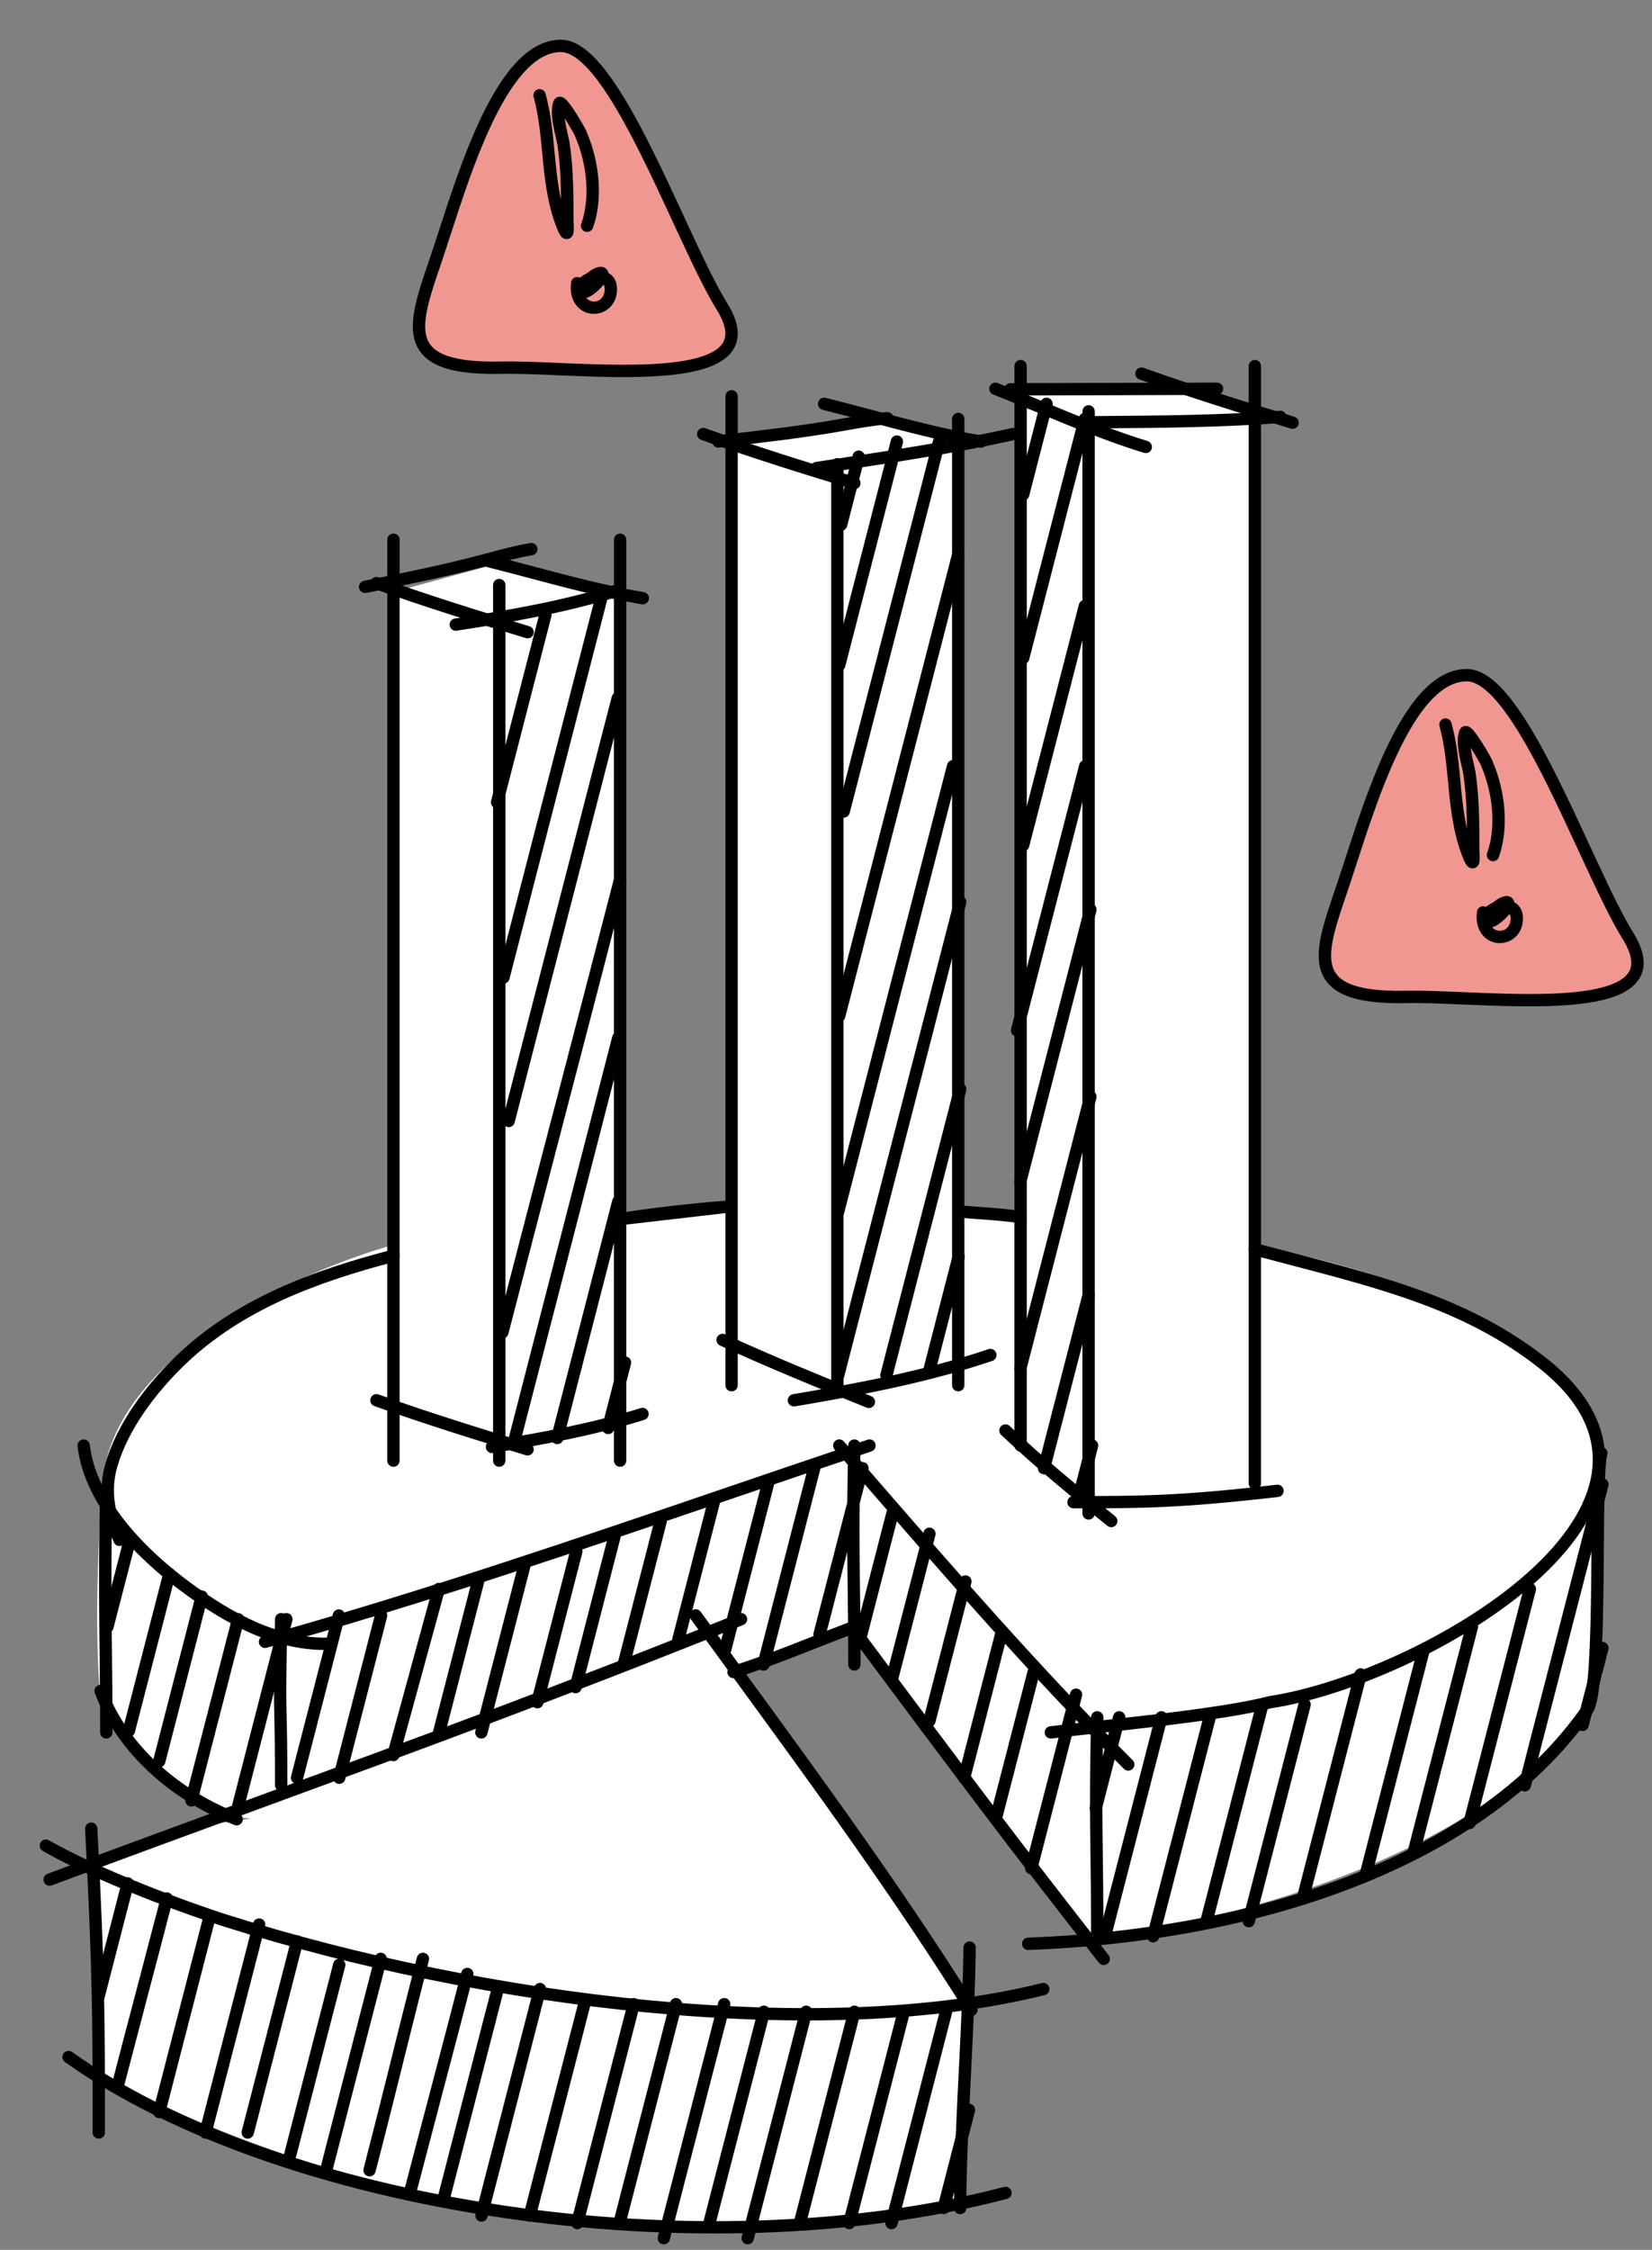 <svg width="36" height="49" viewBox="0 0 36 49" fill="none" xmlns="http://www.w3.org/2000/svg">
<rect x="0" y="0" width="36" height="49" fill="#808080" stroke="none"/>
<path d="M2.231 45.167L1.975 40.819C3.46 39.591 6.155 39.632 5.253 39.591C4.352 39.55 2.863 38.04 2.231 37.289C2.145 36.812 2.026 35.151 2.231 32.328C2.436 29.504 6.551 27.673 8.583 27.11V12.89L10.838 12.276L13.502 12.89V26.65L16.063 26.343V9.616L18.727 9.053L20.93 9.616V26.343L22.364 26.65V8.439H25.848L27.231 9.053V27.11C32.723 28.092 34.643 30.316 34.916 31.305V36.471C33.236 40.236 26.736 41.893 23.696 42.251L18.727 35.448L16.063 36.471L21.237 43.581L20.93 47.878C12.856 49.76 5.1 46.855 2.231 45.167Z" fill="white"/>
<path fill-rule="evenodd" clip-rule="evenodd" d="M8.077 12.654C8.102 12.585 8.179 12.548 8.249 12.573C9.337 12.964 10.429 13.301 11.536 13.64C11.607 13.662 11.647 13.737 11.626 13.808C11.604 13.879 11.529 13.918 11.458 13.897C10.35 13.558 9.253 13.219 8.158 12.826C8.088 12.801 8.052 12.724 8.077 12.654Z" fill="black"/>
<path fill-rule="evenodd" clip-rule="evenodd" d="M8.077 30.451C8.102 30.381 8.179 30.345 8.249 30.37C9.337 30.761 10.429 31.098 11.536 31.437C11.607 31.459 11.647 31.534 11.626 31.605C11.604 31.675 11.529 31.715 11.458 31.694C10.35 31.355 9.253 31.016 8.158 30.623C8.088 30.598 8.052 30.521 8.077 30.451Z" fill="black"/>
<path fill-rule="evenodd" clip-rule="evenodd" d="M10.461 12.174C10.479 12.102 10.552 12.058 10.624 12.076C10.965 12.161 11.305 12.251 11.643 12.341C12.438 12.552 13.229 12.763 14.03 12.896C14.104 12.908 14.153 12.977 14.141 13.051C14.129 13.124 14.059 13.173 13.986 13.161C13.171 13.025 12.36 12.81 11.56 12.597C11.225 12.508 10.891 12.419 10.559 12.337C10.487 12.319 10.443 12.246 10.461 12.174Z" fill="black"/>
<path fill-rule="evenodd" clip-rule="evenodd" d="M13.56 12.824C13.582 12.895 13.542 12.97 13.471 12.992C12.318 13.349 11.135 13.553 9.953 13.736C9.88 13.748 9.811 13.698 9.799 13.624C9.788 13.551 9.838 13.482 9.912 13.471C11.093 13.287 12.259 13.086 13.392 12.736C13.462 12.714 13.538 12.753 13.56 12.824Z" fill="black"/>
<path fill-rule="evenodd" clip-rule="evenodd" d="M14.13 30.755C14.152 30.826 14.113 30.901 14.042 30.923C12.963 31.261 11.853 31.462 10.743 31.645C10.67 31.658 10.601 31.608 10.589 31.535C10.576 31.462 10.626 31.393 10.699 31.381C11.808 31.197 12.902 30.998 13.962 30.667C14.033 30.645 14.108 30.684 14.13 30.755Z" fill="black"/>
<path fill-rule="evenodd" clip-rule="evenodd" d="M11.712 11.937C11.724 12.011 11.675 12.08 11.601 12.092C11.302 12.142 11.015 12.219 10.714 12.3C10.683 12.308 10.652 12.316 10.621 12.324C9.774 12.551 8.915 12.725 8.061 12.898C8.035 12.903 8.009 12.908 7.983 12.913C7.911 12.928 7.84 12.881 7.825 12.808C7.81 12.736 7.857 12.665 7.93 12.65C7.955 12.645 7.98 12.64 8.004 12.635C8.861 12.462 9.713 12.289 10.552 12.065C10.583 12.057 10.614 12.048 10.645 12.04C10.944 11.96 11.244 11.879 11.557 11.827C11.63 11.815 11.7 11.864 11.712 11.937Z" fill="black"/>
<path fill-rule="evenodd" clip-rule="evenodd" d="M8.574 11.62C8.648 11.62 8.708 11.68 8.708 11.754V31.812C8.708 31.886 8.648 31.946 8.574 31.946C8.5 31.946 8.439 31.886 8.439 31.812V11.754C8.439 11.68 8.5 11.62 8.574 11.62ZM13.514 11.62C13.588 11.62 13.648 11.68 13.648 11.754V31.812C13.648 31.886 13.588 31.946 13.514 31.946C13.439 31.946 13.379 31.886 13.379 31.812V11.754C13.379 11.68 13.439 11.62 13.514 11.62ZM10.879 12.607C10.953 12.607 11.014 12.667 11.014 12.741V31.812C11.014 31.886 10.953 31.946 10.879 31.946C10.805 31.946 10.745 31.886 10.745 31.812V12.741C10.745 12.667 10.805 12.607 10.879 12.607Z" fill="black"/>
<path fill-rule="evenodd" clip-rule="evenodd" d="M15.198 9.408C15.223 9.338 15.3 9.302 15.37 9.327C16.459 9.718 17.55 10.055 18.657 10.394C18.729 10.416 18.768 10.491 18.747 10.562C18.725 10.633 18.65 10.672 18.579 10.651C17.471 10.312 16.374 9.973 15.28 9.58C15.21 9.555 15.173 9.478 15.198 9.408Z" fill="black"/>
<path fill-rule="evenodd" clip-rule="evenodd" d="M15.625 29.126C15.656 29.059 15.736 29.03 15.804 29.061C16.854 29.544 17.912 29.974 18.986 30.408C19.055 30.436 19.088 30.514 19.06 30.582C19.032 30.651 18.954 30.684 18.885 30.657C17.811 30.224 16.748 29.791 15.691 29.305C15.624 29.273 15.594 29.194 15.625 29.126Z" fill="black"/>
<path fill-rule="evenodd" clip-rule="evenodd" d="M17.829 8.763C17.847 8.691 17.92 8.647 17.992 8.665C18.333 8.75 18.673 8.84 19.012 8.93C19.806 9.141 20.597 9.352 21.398 9.485C21.472 9.497 21.521 9.566 21.509 9.64C21.497 9.713 21.427 9.762 21.354 9.75C20.539 9.614 19.729 9.399 18.929 9.186C18.593 9.097 18.259 9.008 17.927 8.926C17.855 8.908 17.811 8.835 17.829 8.763Z" fill="black"/>
<path fill-rule="evenodd" clip-rule="evenodd" d="M22.207 9.425C22.223 9.497 22.177 9.569 22.105 9.585C20.85 9.863 19.498 10.069 18.398 10.237C18.195 10.268 18 10.297 17.815 10.326C17.742 10.338 17.673 10.287 17.662 10.214C17.65 10.141 17.701 10.072 17.774 10.061C17.959 10.032 18.156 10.002 18.36 9.971C19.46 9.803 20.801 9.599 22.047 9.323C22.119 9.306 22.191 9.352 22.207 9.425Z" fill="black"/>
<path fill-rule="evenodd" clip-rule="evenodd" d="M21.709 29.468C21.733 29.538 21.695 29.615 21.625 29.639C20.216 30.114 18.769 30.385 17.323 30.63C17.25 30.642 17.18 30.593 17.168 30.52C17.155 30.447 17.205 30.378 17.278 30.365C18.723 30.121 20.151 29.852 21.539 29.384C21.609 29.36 21.685 29.398 21.709 29.468Z" fill="black"/>
<path fill-rule="evenodd" clip-rule="evenodd" d="M19.469 9.098C19.475 9.172 19.419 9.237 19.345 9.243C19.042 9.267 18.75 9.319 18.443 9.373C18.412 9.379 18.381 9.384 18.349 9.39C17.485 9.542 16.614 9.641 15.748 9.739C15.722 9.742 15.696 9.745 15.67 9.748C15.596 9.757 15.529 9.704 15.521 9.63C15.513 9.556 15.566 9.49 15.639 9.481C15.665 9.478 15.69 9.476 15.715 9.473C16.583 9.374 17.447 9.276 18.302 9.125C18.334 9.12 18.366 9.114 18.397 9.108C18.702 9.054 19.007 9 19.324 8.975C19.398 8.969 19.463 9.025 19.469 9.098Z" fill="black"/>
<path fill-rule="evenodd" clip-rule="evenodd" d="M15.942 8.497C16.016 8.497 16.077 8.557 16.077 8.631V30.169C16.077 30.243 16.016 30.303 15.942 30.303C15.868 30.303 15.808 30.243 15.808 30.169V8.631C15.808 8.557 15.868 8.497 15.942 8.497ZM20.882 8.99C20.956 8.99 21.016 9.05 21.016 9.125V30.169C21.016 30.243 20.956 30.303 20.882 30.303C20.808 30.303 20.747 30.243 20.747 30.169V9.125C20.747 9.05 20.808 8.99 20.882 8.99ZM18.247 9.977C18.322 9.977 18.382 10.037 18.382 10.111V30.169C18.382 30.243 18.322 30.303 18.247 30.303C18.173 30.303 18.113 30.243 18.113 30.169V10.111C18.113 10.037 18.173 9.977 18.247 9.977Z" fill="black"/>
<path fill-rule="evenodd" clip-rule="evenodd" d="M24.748 8.092C24.773 8.022 24.85 7.986 24.92 8.011C26.008 8.401 27.1 8.739 28.207 9.078C28.278 9.099 28.318 9.174 28.297 9.245C28.275 9.316 28.2 9.356 28.128 9.334C27.021 8.996 25.924 8.656 24.829 8.264C24.759 8.239 24.723 8.162 24.748 8.092Z" fill="black"/>
<path fill-rule="evenodd" clip-rule="evenodd" d="M21.813 31.062C21.864 31.009 21.95 31.006 22.003 31.057C22.763 31.776 23.525 32.398 24.301 33.023C24.358 33.07 24.367 33.154 24.321 33.212C24.274 33.27 24.189 33.279 24.132 33.232C23.356 32.607 22.587 31.979 21.818 31.252C21.764 31.201 21.762 31.116 21.813 31.062Z" fill="black"/>
<path fill-rule="evenodd" clip-rule="evenodd" d="M21.567 8.417C21.594 8.348 21.672 8.314 21.741 8.342C22.068 8.471 22.392 8.605 22.716 8.739C23.475 9.054 24.231 9.368 25.008 9.606C25.079 9.628 25.119 9.703 25.097 9.774C25.075 9.845 25 9.885 24.929 9.863C24.139 9.62 23.364 9.299 22.6 8.982C22.279 8.849 21.96 8.717 21.642 8.591C21.573 8.564 21.539 8.486 21.567 8.417Z" fill="black"/>
<path fill-rule="evenodd" clip-rule="evenodd" d="M28.035 9.069C28.04 9.143 27.985 9.208 27.911 9.213C26.629 9.309 25.261 9.32 24.149 9.328C23.943 9.33 23.745 9.331 23.559 9.333C23.485 9.334 23.424 9.274 23.423 9.2C23.422 9.126 23.482 9.065 23.556 9.065C23.744 9.063 23.942 9.061 24.149 9.059C25.262 9.051 26.619 9.041 27.89 8.946C27.965 8.94 28.029 8.995 28.035 9.069Z" fill="black"/>
<path fill-rule="evenodd" clip-rule="evenodd" d="M27.973 32.454C27.981 32.528 27.928 32.594 27.855 32.603C25.707 32.85 24.878 32.85 23.393 32.85C23.319 32.85 23.259 32.79 23.259 32.716C23.259 32.642 23.319 32.582 23.393 32.582H23.395C24.873 32.582 25.691 32.582 27.824 32.336C27.897 32.327 27.964 32.38 27.973 32.454Z" fill="black"/>
<path fill-rule="evenodd" clip-rule="evenodd" d="M26.656 8.466C26.656 8.541 26.596 8.601 26.522 8.601L22.018 8.614C21.944 8.614 21.884 8.554 21.884 8.48C21.884 8.406 21.944 8.345 22.018 8.345L26.521 8.332C26.596 8.332 26.656 8.392 26.656 8.466Z" fill="black"/>
<path fill-rule="evenodd" clip-rule="evenodd" d="M22.241 7.839C22.315 7.839 22.375 7.899 22.375 7.973V31.483C22.375 31.558 22.315 31.618 22.241 31.618C22.167 31.618 22.106 31.558 22.106 31.483V7.973C22.106 7.899 22.167 7.839 22.241 7.839ZM27.345 7.839C27.42 7.839 27.48 7.899 27.48 7.973V32.305C27.48 32.38 27.42 32.44 27.345 32.44C27.271 32.44 27.211 32.38 27.211 32.305V7.973C27.211 7.899 27.271 7.839 27.345 7.839ZM23.723 8.825C23.797 8.825 23.857 8.885 23.857 8.96V32.963C23.857 33.037 23.797 33.097 23.723 33.097C23.649 33.097 23.588 33.037 23.588 32.963V8.96C23.588 8.885 23.649 8.825 23.723 8.825Z" fill="black"/>
<path fill-rule="evenodd" clip-rule="evenodd" d="M19.075 31.44C19.099 31.511 19.061 31.587 18.991 31.61C17.972 31.952 16.955 32.298 15.938 32.645C12.588 33.787 9.238 34.929 5.811 35.887C5.74 35.907 5.666 35.865 5.646 35.794C5.626 35.722 5.667 35.648 5.739 35.628C9.158 34.673 12.498 33.534 15.846 32.392C16.864 32.045 17.883 31.698 18.905 31.356C18.976 31.332 19.052 31.37 19.075 31.44Z" fill="black"/>
<path fill-rule="evenodd" clip-rule="evenodd" d="M18.201 31.381C18.257 31.333 18.342 31.339 18.39 31.395C18.604 31.641 18.817 31.886 19.029 32.13C20.878 34.26 22.676 36.331 24.682 38.334C24.735 38.387 24.735 38.472 24.682 38.524C24.63 38.577 24.544 38.577 24.492 38.524C22.478 36.514 20.674 34.436 18.826 32.306C18.614 32.062 18.401 31.817 18.187 31.571C18.139 31.515 18.145 31.43 18.201 31.381Z" fill="black"/>
<path fill-rule="evenodd" clip-rule="evenodd" d="M18.538 35.404C18.597 35.359 18.682 35.372 18.726 35.431C20.866 38.308 22.347 40.28 24.157 42.58C24.203 42.638 24.193 42.723 24.135 42.769C24.076 42.814 23.992 42.804 23.946 42.746C22.134 40.443 20.651 38.469 18.51 35.591C18.466 35.532 18.478 35.448 18.538 35.404Z" fill="black"/>
<path fill-rule="evenodd" clip-rule="evenodd" d="M27.215 27.174C27.234 27.102 27.308 27.06 27.38 27.079C27.632 27.146 27.88 27.211 28.124 27.274C30.256 27.831 32.072 28.306 33.685 29.569C34.709 30.371 35.076 31.237 34.956 32.098C34.838 32.947 34.253 33.754 33.459 34.461C31.872 35.874 29.373 36.952 27.701 37.205C27.139 37.352 26.222 37.481 25.313 37.591C24.854 37.646 24.399 37.696 23.988 37.741C23.572 37.787 23.201 37.828 22.916 37.864C22.843 37.873 22.775 37.821 22.766 37.748C22.756 37.674 22.808 37.607 22.882 37.597C23.166 37.561 23.542 37.52 23.962 37.474C24.375 37.428 24.83 37.378 25.281 37.324C26.197 37.214 27.099 37.086 27.64 36.943C27.645 36.942 27.649 36.941 27.654 36.94C29.276 36.697 31.731 35.64 33.28 34.261C34.056 33.571 34.585 32.817 34.69 32.062C34.793 31.32 34.49 30.541 33.519 29.78C31.953 28.554 30.192 28.093 28.051 27.533C27.809 27.47 27.562 27.405 27.31 27.338C27.238 27.319 27.196 27.246 27.215 27.174Z" fill="black"/>
<path fill-rule="evenodd" clip-rule="evenodd" d="M34.934 31.519C35.006 31.54 35.046 31.615 35.025 31.686C35.01 31.738 34.995 31.854 34.984 32.034C34.974 32.21 34.967 32.432 34.962 32.688C34.956 33.01 34.953 33.38 34.95 33.769C34.948 33.998 34.946 34.233 34.944 34.469C34.937 35.103 34.924 35.738 34.892 36.246C34.876 36.499 34.855 36.724 34.827 36.902C34.812 36.991 34.796 37.071 34.777 37.138C34.758 37.203 34.734 37.266 34.7 37.315C33.457 39.089 31.537 40.336 29.357 41.159C27.176 41.983 24.726 42.386 22.41 42.469C22.336 42.471 22.273 42.413 22.271 42.339C22.268 42.265 22.326 42.203 22.4 42.2C24.694 42.118 27.114 41.719 29.262 40.908C31.41 40.096 33.277 38.877 34.48 37.161C34.488 37.149 34.502 37.12 34.518 37.064C34.533 37.011 34.548 36.943 34.561 36.86C34.587 36.694 34.608 36.479 34.624 36.229C34.655 35.729 34.668 35.1 34.675 34.466C34.677 34.232 34.679 33.998 34.681 33.77C34.684 33.379 34.687 33.006 34.693 32.683C34.698 32.426 34.705 32.199 34.716 32.018C34.727 31.842 34.742 31.696 34.767 31.61C34.788 31.539 34.863 31.498 34.934 31.519Z" fill="black"/>
<path fill-rule="evenodd" clip-rule="evenodd" d="M16.273 35.214C16.301 35.283 16.267 35.361 16.198 35.389C12.285 36.963 9.117 38.125 5.639 39.399C4.212 39.922 2.733 40.465 1.129 41.062C1.059 41.088 0.982 41.053 0.956 40.983C0.93 40.914 0.965 40.836 1.035 40.81C2.641 40.212 4.122 39.669 5.549 39.146C9.026 37.872 12.189 36.712 16.098 35.14C16.167 35.112 16.245 35.145 16.273 35.214Z" fill="black"/>
<path fill-rule="evenodd" clip-rule="evenodd" d="M15.081 35.074C15.141 35.03 15.225 35.043 15.269 35.103C15.586 35.539 15.904 35.975 16.222 36.411C17.965 38.798 19.712 41.191 21.284 43.701C21.323 43.764 21.304 43.847 21.241 43.886C21.178 43.926 21.095 43.907 21.056 43.844C19.49 41.342 17.749 38.958 16.006 36.571C15.687 36.135 15.369 35.698 15.051 35.261C15.007 35.201 15.021 35.117 15.081 35.074Z" fill="black"/>
<path fill-rule="evenodd" clip-rule="evenodd" d="M0.883 40.13C0.92 40.066 1.002 40.043 1.066 40.08C2.207 40.731 4.064 41.419 4.992 41.713C10.58 43.478 17.892 44.391 22.702 43.19C22.774 43.172 22.847 43.216 22.865 43.288C22.883 43.36 22.839 43.433 22.767 43.451C17.889 44.669 10.52 43.741 4.911 41.969C3.976 41.674 2.098 40.978 0.933 40.313C0.869 40.277 0.846 40.195 0.883 40.13Z" fill="black"/>
<path fill-rule="evenodd" clip-rule="evenodd" d="M1.981 39.693C2.055 39.689 2.118 39.746 2.122 39.82C2.287 42.988 2.287 43.977 2.287 46.444C2.287 46.518 2.227 46.578 2.153 46.578C2.078 46.578 2.018 46.518 2.018 46.444V46.443C2.018 43.979 2.018 42.995 1.854 39.834C1.85 39.76 1.907 39.696 1.981 39.693Z" fill="black"/>
<path fill-rule="evenodd" clip-rule="evenodd" d="M21.131 42.282C21.205 42.283 21.265 42.344 21.264 42.418C21.254 43.255 21.207 44.205 21.161 45.146C21.158 45.198 21.155 45.25 21.153 45.302C21.104 46.296 21.058 47.27 21.058 48.089C21.058 48.163 20.998 48.223 20.924 48.223C20.849 48.223 20.789 48.163 20.789 48.089C20.789 47.263 20.835 46.281 20.884 45.289C20.887 45.238 20.889 45.186 20.892 45.135C20.938 44.192 20.985 43.246 20.995 42.415C20.996 42.341 21.057 42.281 21.131 42.282Z" fill="black"/>
<path fill-rule="evenodd" clip-rule="evenodd" d="M1.384 44.722C1.428 44.662 1.512 44.648 1.572 44.691C3.854 46.318 7.275 47.488 10.961 48.032C14.646 48.577 18.578 48.494 21.877 47.63C21.949 47.611 22.023 47.654 22.042 47.726C22.061 47.797 22.017 47.871 21.946 47.889C18.604 48.765 14.634 48.846 10.922 48.298C7.212 47.75 3.744 46.57 1.416 44.91C1.355 44.867 1.341 44.783 1.384 44.722Z" fill="black"/>
<path fill-rule="evenodd" clip-rule="evenodd" d="M18.744 35.381C18.771 35.45 18.736 35.528 18.667 35.555C18.276 35.705 17.961 35.828 17.686 35.936C17.063 36.182 16.649 36.344 16.025 36.544C15.954 36.566 15.879 36.527 15.856 36.457C15.833 36.386 15.873 36.31 15.943 36.288C16.559 36.091 16.962 35.933 17.58 35.69C17.855 35.581 18.173 35.456 18.57 35.304C18.64 35.277 18.718 35.312 18.744 35.381Z" fill="black"/>
<path fill-rule="evenodd" clip-rule="evenodd" d="M2.146 36.701C2.216 36.675 2.293 36.711 2.319 36.78C2.789 38.044 3.953 39.015 5.205 39.496C5.275 39.523 5.309 39.601 5.283 39.67C5.256 39.739 5.178 39.774 5.109 39.747C3.804 39.246 2.57 38.227 2.067 36.873C2.041 36.804 2.077 36.727 2.146 36.701Z" fill="black"/>
<path fill-rule="evenodd" clip-rule="evenodd" d="M2.319 32.336C2.394 32.337 2.453 32.399 2.451 32.473C2.418 34.057 2.427 34.893 2.438 35.858C2.444 36.393 2.451 36.968 2.451 37.731C2.451 37.805 2.391 37.865 2.316 37.865C2.242 37.865 2.182 37.805 2.182 37.731C2.182 36.974 2.175 36.401 2.169 35.866C2.158 34.897 2.149 34.055 2.182 32.467C2.184 32.393 2.245 32.334 2.319 32.336Z" fill="black"/>
<path fill-rule="evenodd" clip-rule="evenodd" d="M18.621 31.349C18.695 31.35 18.754 31.412 18.753 31.486C18.72 33.04 18.729 33.676 18.739 34.475C18.746 34.94 18.753 35.461 18.753 36.251C18.753 36.325 18.693 36.385 18.618 36.385C18.544 36.385 18.484 36.325 18.484 36.251C18.484 35.468 18.477 34.949 18.471 34.483C18.46 33.681 18.451 33.038 18.484 31.48C18.485 31.406 18.547 31.347 18.621 31.349Z" fill="black"/>
<path fill-rule="evenodd" clip-rule="evenodd" d="M23.913 37.268C23.987 37.269 24.046 37.331 24.045 37.405C24.012 38.959 24.021 39.596 24.032 40.394C24.038 40.859 24.045 41.38 24.045 42.17C24.045 42.244 23.985 42.304 23.91 42.304C23.836 42.304 23.776 42.244 23.776 42.17C23.776 41.387 23.769 40.868 23.763 40.402C23.752 39.6 23.743 38.957 23.776 37.399C23.777 37.325 23.839 37.266 23.913 37.268Z" fill="black"/>
<path fill-rule="evenodd" clip-rule="evenodd" d="M6.13 35.13C6.204 35.132 6.263 35.193 6.261 35.267C6.231 36.731 6.237 36.972 6.246 37.378C6.253 37.655 6.262 38.009 6.262 38.881C6.262 38.955 6.201 39.015 6.127 39.015C6.053 39.015 5.993 38.955 5.993 38.881C5.993 38.023 5.984 37.669 5.978 37.39C5.968 36.977 5.962 36.728 5.993 35.261C5.994 35.187 6.056 35.128 6.13 35.13Z" fill="black"/>
<path fill-rule="evenodd" clip-rule="evenodd" d="M1.807 31.35C1.881 31.341 1.948 31.394 1.957 31.467C2.027 32.064 2.331 32.636 2.745 33.153C3.158 33.669 3.674 34.12 4.155 34.473C5.068 35.144 6.098 35.711 7.21 35.664C7.284 35.661 7.347 35.719 7.35 35.793C7.353 35.867 7.295 35.93 7.221 35.933C6.013 35.983 4.919 35.367 3.996 34.69C3.503 34.327 2.967 33.86 2.535 33.321C2.103 32.782 1.768 32.163 1.689 31.499C1.681 31.425 1.734 31.358 1.807 31.35Z" fill="black"/>
<path fill-rule="evenodd" clip-rule="evenodd" d="M8.705 27.315C8.723 27.387 8.68 27.46 8.608 27.479C6.915 27.918 5.265 28.528 4.021 29.73C3.397 30.333 2.797 31.121 2.556 31.945C2.403 32.472 2.505 32.972 2.729 33.484C2.759 33.552 2.728 33.631 2.66 33.661C2.592 33.691 2.512 33.66 2.482 33.592C2.244 33.049 2.12 32.48 2.298 31.87C2.557 30.983 3.194 30.155 3.834 29.537C5.13 28.285 6.836 27.661 8.541 27.219C8.613 27.201 8.686 27.244 8.705 27.315Z" fill="black"/>
<path d="M13.514 26.551C14.146 26.45 14.979 26.35 15.819 26.284L13.514 26.551Z" fill="#22222A"/>
<path fill-rule="evenodd" clip-rule="evenodd" d="M15.953 26.271C15.96 26.344 15.907 26.409 15.834 26.418L13.529 26.684C13.456 26.693 13.39 26.642 13.38 26.57C13.37 26.497 13.42 26.43 13.492 26.419C14.129 26.317 14.965 26.217 15.808 26.15C15.881 26.145 15.945 26.198 15.953 26.271Z" fill="black"/>
<path fill-rule="evenodd" clip-rule="evenodd" d="M20.79 26.374C20.796 26.3 20.862 26.246 20.936 26.253C21.124 26.269 21.266 26.279 21.397 26.289C21.641 26.306 21.85 26.321 22.258 26.372C22.331 26.381 22.384 26.448 22.374 26.522C22.365 26.596 22.298 26.648 22.224 26.639C21.823 26.588 21.624 26.574 21.386 26.557C21.254 26.548 21.109 26.538 20.912 26.52C20.838 26.513 20.783 26.448 20.79 26.374Z" fill="black"/>
<path fill-rule="evenodd" clip-rule="evenodd" d="M13.168 12.776C13.24 12.794 13.284 12.867 13.265 12.939L11.101 21.324C11.082 21.396 11.009 21.439 10.937 21.421C10.865 21.402 10.822 21.329 10.84 21.257L13.005 12.872C13.023 12.8 13.096 12.757 13.168 12.776ZM13.494 15.077C13.566 15.096 13.61 15.169 13.591 15.241L11.215 24.448C11.196 24.52 11.123 24.563 11.051 24.544C10.979 24.526 10.936 24.453 10.954 24.381L13.331 15.174C13.349 15.102 13.422 15.059 13.494 15.077ZM13.547 19.023C13.619 19.042 13.662 19.115 13.644 19.187C13.178 20.991 12.751 22.628 12.333 24.228L12.307 24.328C11.898 25.893 11.498 27.426 11.078 29.051C11.06 29.123 10.986 29.166 10.914 29.148C10.842 29.129 10.799 29.056 10.818 28.984C11.237 27.359 11.638 25.825 12.046 24.26L12.073 24.16C12.491 22.56 12.918 20.924 13.383 19.12C13.402 19.048 13.475 19.005 13.547 19.023ZM9.597 34.478C9.669 34.497 9.711 34.571 9.692 34.643L8.701 38.26C8.682 38.331 8.608 38.373 8.536 38.354C8.465 38.334 8.422 38.261 8.442 38.189L9.432 34.572C9.452 34.501 9.526 34.458 9.597 34.478ZM8.338 35.054C8.41 35.073 8.454 35.146 8.435 35.218L7.523 38.751C7.505 38.823 7.431 38.866 7.359 38.848C7.287 38.829 7.244 38.756 7.263 38.684L8.175 35.151C8.193 35.079 8.266 35.036 8.338 35.054ZM7.418 35.054C7.49 35.073 7.534 35.146 7.515 35.218L6.603 38.751C6.585 38.823 6.511 38.866 6.439 38.848C6.367 38.829 6.324 38.756 6.343 38.684L7.255 35.151C7.273 35.079 7.346 35.036 7.418 35.054ZM5.681 41.785C5.753 41.803 5.796 41.876 5.778 41.948L4.609 46.478C4.59 46.55 4.517 46.593 4.445 46.575C4.373 46.556 4.33 46.483 4.348 46.411L5.517 41.881C5.536 41.809 5.609 41.766 5.681 41.785ZM6.506 42.152C6.578 42.171 6.622 42.244 6.603 42.316L5.529 46.478C5.51 46.55 5.437 46.593 5.365 46.575C5.293 46.556 5.25 46.483 5.268 46.411L6.343 42.249C6.361 42.177 6.434 42.134 6.506 42.152ZM7.426 42.662C7.498 42.68 7.542 42.753 7.523 42.825L6.453 46.971C6.434 47.043 6.361 47.087 6.289 47.068C6.217 47.049 6.174 46.976 6.192 46.904L7.263 42.758C7.281 42.686 7.354 42.643 7.426 42.662Z" fill="black"/>
<path d="M3.634 41.348C3.437 42.111 3.259 42.783 3.083 43.45L2.557 45.458C2.742 44.74 2.912 44.097 3.083 43.45L3.634 41.348Z" fill="#22222A"/>
<path fill-rule="evenodd" clip-rule="evenodd" d="M11.918 13.269C11.989 13.287 12.033 13.361 12.014 13.432L10.963 17.507C10.944 17.578 10.871 17.622 10.799 17.603C10.727 17.585 10.684 17.511 10.702 17.44L11.754 13.366C11.772 13.294 11.846 13.251 11.918 13.269ZM4.43 34.642C4.502 34.66 4.545 34.734 4.526 34.805L3.6 38.393C3.582 38.465 3.508 38.508 3.437 38.49C3.365 38.471 3.321 38.398 3.34 38.326L4.266 34.738C4.284 34.667 4.358 34.623 4.43 34.642ZM6.274 35.135C6.346 35.154 6.389 35.227 6.371 35.299L5.319 39.373C5.301 39.444 5.227 39.488 5.155 39.469C5.083 39.451 5.04 39.377 5.059 39.306L6.11 35.232C6.129 35.16 6.202 35.117 6.274 35.135ZM5.222 35.135C5.294 35.154 5.338 35.227 5.319 35.299L4.301 39.244C4.282 39.316 4.209 39.359 4.137 39.341C4.065 39.322 4.022 39.249 4.04 39.177L5.059 35.232C5.077 35.16 5.151 35.117 5.222 35.135ZM2.817 40.889C2.889 40.908 2.932 40.981 2.914 41.053L2.277 43.519C2.259 43.591 2.186 43.634 2.114 43.615C2.042 43.597 1.998 43.524 2.017 43.452L2.653 40.986C2.672 40.914 2.745 40.871 2.817 40.889ZM3.669 41.218C3.74 41.237 3.784 41.31 3.765 41.382C3.569 42.139 3.393 42.807 3.218 43.47L3.214 43.484L3.214 43.485L2.688 45.492L2.688 45.492C2.669 45.564 2.596 45.607 2.524 45.588C2.452 45.57 2.409 45.496 2.428 45.425C2.613 44.707 2.783 44.063 2.954 43.416C2.954 43.416 2.954 43.416 2.954 43.416L3.505 41.315L3.505 41.314C3.523 41.242 3.597 41.2 3.669 41.218ZM4.577 41.711C4.649 41.73 4.692 41.803 4.673 41.875L3.6 46.032C3.582 46.104 3.508 46.147 3.437 46.129C3.365 46.11 3.321 46.037 3.34 45.965L4.413 41.808C4.431 41.736 4.505 41.693 4.577 41.711Z" fill="black"/>
<path fill-rule="evenodd" clip-rule="evenodd" d="M2.842 33.49C2.914 33.509 2.957 33.582 2.939 33.654L2.472 35.463C2.454 35.534 2.38 35.578 2.308 35.559C2.236 35.541 2.193 35.467 2.212 35.395L2.678 33.587C2.697 33.515 2.77 33.472 2.842 33.49ZM3.724 34.148C3.796 34.167 3.839 34.24 3.821 34.312L2.939 37.728C2.92 37.8 2.847 37.843 2.775 37.825C2.703 37.806 2.66 37.733 2.678 37.661L3.56 34.245C3.579 34.173 3.652 34.13 3.724 34.148Z" fill="black"/>
<path fill-rule="evenodd" clip-rule="evenodd" d="M18.746 9.816C18.818 9.834 18.861 9.908 18.842 9.979L18.46 11.459C18.442 11.531 18.369 11.574 18.297 11.556C18.225 11.537 18.181 11.464 18.2 11.392L18.582 9.912C18.6 9.841 18.674 9.797 18.746 9.816ZM13.507 22.475C13.579 22.494 13.622 22.567 13.603 22.639L11.354 31.352C11.336 31.424 11.263 31.467 11.191 31.449C11.119 31.43 11.075 31.357 11.094 31.285L13.343 22.572C13.361 22.5 13.435 22.457 13.507 22.475ZM13.507 26.04C13.579 26.058 13.622 26.132 13.603 26.203L12.274 31.352C12.256 31.424 12.183 31.467 12.111 31.449C12.039 31.43 11.995 31.357 12.014 31.285L13.343 26.137C13.361 26.065 13.435 26.021 13.507 26.04ZM13.654 29.545C13.726 29.563 13.769 29.636 13.75 29.708L13.382 31.134C13.364 31.206 13.291 31.249 13.219 31.23C13.147 31.212 13.103 31.139 13.122 31.067L13.49 29.641C13.508 29.569 13.582 29.526 13.654 29.545ZM12.593 33.655C12.665 33.673 12.708 33.747 12.69 33.818L11.841 37.106C11.822 37.178 11.749 37.221 11.677 37.203C11.605 37.184 11.562 37.111 11.58 37.039L12.429 33.751C12.448 33.679 12.521 33.636 12.593 33.655ZM11.478 33.899C11.55 33.917 11.594 33.99 11.575 34.062L10.62 37.764C10.601 37.836 10.528 37.879 10.456 37.861C10.384 37.842 10.341 37.769 10.359 37.697L11.315 33.995C11.333 33.923 11.406 33.88 11.478 33.899ZM10.452 34.312C10.524 34.331 10.567 34.404 10.548 34.476L9.7 37.764C9.681 37.836 9.608 37.879 9.536 37.861C9.464 37.842 9.421 37.769 9.439 37.697L10.288 34.409C10.306 34.337 10.38 34.294 10.452 34.312ZM9.25 42.533C9.322 42.551 9.365 42.624 9.347 42.696C9.126 43.551 8.95 44.258 8.775 44.959L8.764 45.006C8.585 45.722 8.407 46.437 8.183 47.3C8.165 47.372 8.091 47.415 8.019 47.396C7.947 47.378 7.904 47.304 7.923 47.233C8.146 46.371 8.324 45.658 8.503 44.941L8.514 44.894C8.689 44.193 8.865 43.485 9.086 42.629C9.105 42.557 9.178 42.514 9.25 42.533ZM10.217 42.862C10.289 42.88 10.332 42.953 10.313 43.025C10.088 43.896 9.85 44.8 9.615 45.69C9.426 46.409 9.239 47.119 9.063 47.793C9.045 47.865 8.971 47.908 8.899 47.889C8.827 47.871 8.784 47.797 8.803 47.726C8.979 47.048 9.166 46.339 9.356 45.62C9.59 44.732 9.828 43.83 10.053 42.958C10.071 42.886 10.145 42.843 10.217 42.862ZM8.33 42.533C8.402 42.551 8.445 42.624 8.427 42.696L7.238 47.3C7.22 47.371 7.147 47.415 7.075 47.396C7.003 47.378 6.959 47.304 6.978 47.233L8.166 42.629C8.185 42.557 8.258 42.514 8.33 42.533Z" fill="black"/>
<path fill-rule="evenodd" clip-rule="evenodd" d="M20.499 9.487C20.571 9.505 20.614 9.579 20.596 9.65L18.516 17.706C18.498 17.778 18.424 17.822 18.352 17.803C18.281 17.784 18.237 17.711 18.256 17.639L20.335 9.583C20.354 9.512 20.427 9.468 20.499 9.487ZM19.579 9.487C19.651 9.505 19.694 9.579 19.675 9.65L18.419 14.518C18.401 14.589 18.327 14.633 18.256 14.614C18.183 14.596 18.14 14.523 18.159 14.451L19.415 9.583C19.433 9.512 19.507 9.468 19.579 9.487ZM20.914 11.953C20.986 11.972 21.029 12.045 21.011 12.117L18.419 22.157C18.401 22.228 18.327 22.272 18.256 22.253C18.183 22.235 18.14 22.161 18.159 22.09L20.75 12.05C20.769 11.978 20.842 11.934 20.914 11.953ZM15.61 32.504C15.682 32.522 15.725 32.596 15.706 32.667L14.9 35.791C14.882 35.863 14.808 35.906 14.736 35.888C14.665 35.869 14.621 35.796 14.64 35.724L15.446 32.6C15.464 32.529 15.538 32.485 15.61 32.504ZM14.431 32.997C14.503 33.016 14.546 33.089 14.528 33.161L13.721 36.284C13.703 36.356 13.63 36.399 13.558 36.381C13.486 36.362 13.442 36.289 13.461 36.217L14.267 33.094C14.286 33.022 14.359 32.979 14.431 32.997ZM13.426 33.326C13.498 33.344 13.541 33.418 13.523 33.489L12.674 36.778C12.655 36.849 12.582 36.893 12.51 36.874C12.438 36.856 12.395 36.782 12.414 36.711L13.262 33.422C13.281 33.351 13.354 33.307 13.426 33.326ZM11.8 43.19C11.872 43.209 11.915 43.282 11.897 43.354L10.624 48.286C10.605 48.358 10.532 48.401 10.46 48.383C10.388 48.364 10.345 48.291 10.363 48.219L11.636 43.287C11.655 43.215 11.728 43.172 11.8 43.19ZM12.767 43.519C12.839 43.538 12.882 43.611 12.863 43.683C12.649 44.513 12.424 45.384 12.203 46.241C12.022 46.941 11.843 47.633 11.675 48.286C11.656 48.358 11.583 48.401 11.511 48.383C11.439 48.364 11.395 48.291 11.414 48.219C11.583 47.566 11.761 46.874 11.942 46.174C12.164 45.317 12.389 44.446 12.603 43.616C12.621 43.544 12.695 43.501 12.767 43.519ZM10.88 43.19C10.952 43.209 10.995 43.282 10.977 43.354L9.789 47.957C9.77 48.029 9.697 48.072 9.625 48.054C9.553 48.035 9.51 47.962 9.528 47.89L10.716 43.287C10.735 43.215 10.808 43.172 10.88 43.19Z" fill="black"/>
<path fill-rule="evenodd" clip-rule="evenodd" d="M22.839 8.665C22.911 8.684 22.954 8.757 22.936 8.829L22.427 10.802C22.408 10.874 22.335 10.917 22.263 10.898C22.191 10.88 22.148 10.807 22.166 10.735L22.675 8.762C22.694 8.69 22.767 8.647 22.839 8.665ZM23.674 8.994C23.746 9.013 23.79 9.086 23.771 9.158L22.427 14.367C22.408 14.438 22.335 14.482 22.263 14.463C22.191 14.445 22.148 14.371 22.166 14.3L23.511 9.091C23.529 9.019 23.602 8.976 23.674 8.994ZM23.674 13.068C23.746 13.087 23.79 13.16 23.771 13.232L22.427 18.441C22.408 18.512 22.335 18.556 22.263 18.537C22.191 18.519 22.148 18.445 22.166 18.374L23.511 13.165C23.529 13.093 23.602 13.05 23.674 13.068ZM20.802 16.557C20.874 16.575 20.918 16.649 20.899 16.72L18.396 26.42C18.377 26.492 18.304 26.535 18.232 26.517C18.16 26.498 18.117 26.425 18.135 26.353L20.639 16.653C20.657 16.582 20.73 16.538 20.802 16.557ZM20.959 19.516C21.031 19.535 21.074 19.608 21.055 19.68L18.396 29.985C18.377 30.057 18.304 30.1 18.232 30.082C18.16 30.063 18.117 29.99 18.135 29.918L20.795 19.613C20.814 19.541 20.887 19.498 20.959 19.516ZM20.959 23.59C21.031 23.609 21.074 23.682 21.055 23.754L19.447 29.985C19.428 30.057 19.355 30.1 19.283 30.082C19.211 30.063 19.168 29.99 19.187 29.918L20.795 23.687C20.814 23.615 20.887 23.572 20.959 23.59ZM18.828 31.847C18.9 31.865 18.943 31.938 18.924 32.01L17.991 35.627C17.972 35.699 17.899 35.742 17.827 35.724C17.755 35.705 17.712 35.632 17.73 35.56L18.664 31.943C18.683 31.871 18.756 31.828 18.828 31.847ZM17.776 31.847C17.848 31.865 17.892 31.938 17.873 32.01L16.77 36.285C16.751 36.357 16.678 36.4 16.606 36.381C16.534 36.363 16.491 36.29 16.509 36.218L17.612 31.943C17.631 31.871 17.704 31.828 17.776 31.847ZM16.771 32.175C16.843 32.194 16.887 32.267 16.868 32.339L15.934 35.956C15.916 36.028 15.843 36.071 15.771 36.053C15.699 36.034 15.655 35.961 15.674 35.889L16.608 32.272C16.626 32.2 16.699 32.157 16.771 32.175ZM15.815 43.52C15.887 43.538 15.93 43.611 15.912 43.683L14.596 48.78C14.578 48.852 14.504 48.895 14.432 48.876C14.361 48.858 14.317 48.785 14.336 48.713L15.651 43.616C15.67 43.544 15.743 43.501 15.815 43.52ZM14.764 43.52C14.835 43.538 14.879 43.611 14.86 43.683L13.63 48.451C13.611 48.523 13.538 48.566 13.466 48.547C13.394 48.529 13.351 48.456 13.369 48.384L14.6 43.616C14.618 43.544 14.692 43.501 14.764 43.52ZM13.843 43.52C13.915 43.538 13.959 43.611 13.94 43.683L12.71 48.451C12.691 48.523 12.618 48.566 12.546 48.547C12.474 48.529 12.431 48.456 12.449 48.384L13.68 43.616C13.698 43.544 13.771 43.501 13.843 43.52Z" fill="black"/>
<path fill-rule="evenodd" clip-rule="evenodd" d="M23.682 16.557C23.754 16.576 23.797 16.649 23.779 16.721L22.294 22.475C22.275 22.547 22.202 22.59 22.13 22.571C22.058 22.553 22.015 22.48 22.033 22.408L23.518 16.654C23.537 16.582 23.61 16.538 23.682 16.557ZM23.796 19.681C23.868 19.699 23.911 19.772 23.892 19.844L22.365 25.763C22.346 25.835 22.273 25.878 22.201 25.859C22.129 25.841 22.086 25.768 22.105 25.696L23.632 19.777C23.651 19.705 23.724 19.662 23.796 19.681ZM23.796 23.755C23.868 23.773 23.911 23.846 23.892 23.918L22.365 29.837C22.346 29.909 22.273 29.952 22.201 29.933C22.129 29.915 22.086 29.842 22.105 29.77L23.632 23.851C23.651 23.779 23.724 23.736 23.796 23.755ZM20.924 27.243C20.996 27.262 21.039 27.335 21.02 27.407L20.384 29.873C20.366 29.945 20.292 29.988 20.22 29.97C20.148 29.951 20.105 29.878 20.124 29.806L20.76 27.34C20.779 27.268 20.852 27.225 20.924 27.243ZM19.481 32.833C19.553 32.852 19.596 32.925 19.578 32.997L18.857 35.792C18.838 35.864 18.765 35.907 18.693 35.888C18.621 35.87 18.577 35.797 18.596 35.725L19.317 32.93C19.336 32.858 19.409 32.815 19.481 32.833ZM20.287 33.274C20.359 33.293 20.403 33.366 20.384 33.438L19.578 36.562C19.559 36.633 19.486 36.677 19.414 36.658C19.342 36.64 19.299 36.566 19.317 36.495L20.124 33.371C20.142 33.299 20.215 33.256 20.287 33.274ZM21.071 34.313C21.143 34.331 21.186 34.405 21.168 34.476L20.384 37.512C20.366 37.584 20.292 37.627 20.22 37.608C20.148 37.59 20.105 37.517 20.124 37.445L20.907 34.409C20.925 34.338 20.999 34.294 21.071 34.313ZM18.652 43.684C18.724 43.703 18.767 43.776 18.749 43.848L17.561 48.451C17.542 48.523 17.469 48.566 17.397 48.547C17.325 48.529 17.282 48.456 17.3 48.384L18.488 43.781C18.507 43.709 18.58 43.666 18.652 43.684ZM17.601 43.684C17.673 43.703 17.716 43.776 17.697 43.848L16.424 48.78C16.406 48.852 16.332 48.895 16.261 48.876C16.189 48.858 16.145 48.785 16.164 48.713L17.437 43.781C17.455 43.709 17.529 43.666 17.601 43.684ZM16.681 43.684C16.753 43.703 16.796 43.776 16.777 43.848L15.589 48.451C15.571 48.523 15.497 48.566 15.425 48.547C15.353 48.529 15.31 48.456 15.329 48.384L16.517 43.781C16.535 43.709 16.609 43.666 16.681 43.684Z" fill="black"/>
<path fill-rule="evenodd" clip-rule="evenodd" d="M23.756 28.08C23.828 28.099 23.871 28.172 23.853 28.244L22.881 32.01C22.862 32.082 22.789 32.125 22.717 32.106C22.645 32.088 22.602 32.015 22.62 31.943L23.592 28.177C23.611 28.105 23.684 28.062 23.756 28.08ZM23.832 31.353C23.904 31.372 23.947 31.445 23.928 31.517L23.631 32.667C23.613 32.739 23.539 32.782 23.468 32.764C23.395 32.745 23.352 32.672 23.371 32.6L23.668 31.45C23.686 31.378 23.76 31.335 23.832 31.353ZM21.851 35.463C21.923 35.482 21.966 35.555 21.947 35.627L21.141 38.751C21.123 38.822 21.049 38.865 20.977 38.847C20.905 38.828 20.862 38.755 20.881 38.684L21.687 35.56C21.706 35.488 21.779 35.445 21.851 35.463ZM22.559 36.285C22.631 36.304 22.674 36.377 22.655 36.449L21.849 39.572C21.831 39.644 21.757 39.688 21.685 39.669C21.613 39.651 21.57 39.577 21.589 39.505L22.395 36.382C22.413 36.31 22.487 36.267 22.559 36.285ZM23.483 36.779C23.555 36.797 23.598 36.87 23.579 36.942L22.604 40.723C22.585 40.795 22.512 40.838 22.44 40.82C22.368 40.801 22.325 40.728 22.343 40.656L23.319 36.875C23.338 36.803 23.411 36.76 23.483 36.779ZM20.649 43.684C20.721 43.702 20.764 43.775 20.746 43.847L19.558 48.45C19.539 48.522 19.466 48.566 19.394 48.547C19.322 48.529 19.279 48.455 19.297 48.383L20.485 43.78C20.504 43.708 20.577 43.665 20.649 43.684ZM19.729 43.684C19.801 43.702 19.844 43.775 19.826 43.847L18.638 48.45C18.619 48.522 18.546 48.566 18.474 48.547C18.402 48.529 18.359 48.455 18.377 48.383L19.565 43.78C19.584 43.708 19.657 43.665 19.729 43.684ZM21.149 45.821C21.221 45.839 21.264 45.913 21.246 45.984L20.694 48.122C20.675 48.194 20.602 48.237 20.53 48.218C20.458 48.2 20.415 48.127 20.434 48.055L20.985 45.917C21.004 45.846 21.077 45.802 21.149 45.821Z" fill="black"/>
<path fill-rule="evenodd" clip-rule="evenodd" d="M26.394 37.272C26.466 37.29 26.509 37.364 26.491 37.435L25.26 42.203C25.242 42.275 25.168 42.318 25.096 42.3C25.024 42.281 24.981 42.208 25 42.136L26.23 37.368C26.249 37.297 26.322 37.253 26.394 37.272ZM25.343 37.272C25.415 37.29 25.458 37.364 25.439 37.435L24.209 42.203C24.19 42.275 24.117 42.318 24.045 42.3C23.973 42.281 23.93 42.208 23.948 42.136L25.179 37.368C25.197 37.297 25.271 37.253 25.343 37.272ZM24.422 37.272C24.494 37.29 24.538 37.364 24.519 37.435L24.01 39.408C23.991 39.48 23.918 39.523 23.846 39.505C23.774 39.486 23.731 39.413 23.75 39.341L24.259 37.368C24.277 37.297 24.351 37.253 24.422 37.272Z" fill="black"/>
<path fill-rule="evenodd" clip-rule="evenodd" d="M29.684 36.338C29.756 36.357 29.799 36.43 29.781 36.502L28.521 41.382C28.503 41.454 28.429 41.497 28.358 41.478C28.286 41.46 28.242 41.387 28.261 41.315L29.52 36.435C29.539 36.363 29.612 36.32 29.684 36.338ZM28.464 36.993C28.535 37.012 28.579 37.085 28.56 37.157L27.343 41.875C27.324 41.947 27.251 41.99 27.179 41.971C27.107 41.953 27.064 41.88 27.082 41.808L28.3 37.09C28.318 37.018 28.392 36.975 28.464 36.993ZM27.544 36.993C27.616 37.012 27.659 37.085 27.64 37.157L26.422 41.875C26.404 41.947 26.331 41.99 26.259 41.971C26.187 41.953 26.143 41.88 26.162 41.808L27.38 37.09C27.398 37.018 27.472 36.975 27.544 36.993Z" fill="black"/>
<path fill-rule="evenodd" clip-rule="evenodd" d="M33.373 34.477C33.444 34.495 33.488 34.569 33.469 34.641L32.154 39.737C32.135 39.809 32.062 39.852 31.99 39.834C31.918 39.815 31.875 39.742 31.893 39.67L33.209 34.574C33.227 34.502 33.301 34.459 33.373 34.477ZM32.109 35.299C32.181 35.318 32.224 35.391 32.206 35.463L30.933 40.395C30.914 40.467 30.841 40.51 30.769 40.491C30.697 40.473 30.654 40.4 30.672 40.328L31.945 35.396C31.964 35.324 32.037 35.281 32.109 35.299ZM31.061 35.792C31.134 35.811 31.177 35.884 31.158 35.956L29.885 40.888C29.867 40.96 29.793 41.003 29.721 40.984C29.649 40.966 29.606 40.893 29.625 40.821L30.898 35.889C30.916 35.817 30.99 35.774 31.061 35.792Z" fill="black"/>
<path fill-rule="evenodd" clip-rule="evenodd" d="M34.953 32.199C35.025 32.217 35.069 32.29 35.05 32.362L33.359 38.916C33.34 38.988 33.267 39.031 33.195 39.012C33.123 38.994 33.08 38.92 33.098 38.849L34.79 32.295C34.808 32.223 34.882 32.18 34.953 32.199ZM34.953 35.763C35.025 35.782 35.069 35.855 35.05 35.927L34.618 37.6C34.6 37.672 34.526 37.715 34.454 37.697C34.383 37.678 34.339 37.605 34.358 37.533L34.79 35.86C34.808 35.788 34.882 35.745 34.953 35.763Z" fill="black"/>
<path d="M31.964 14.704C30.627 14.704 29.792 17.708 29.29 19.21C28.789 20.712 28.298 21.756 30.627 21.713C32.353 21.67 36.682 22.316 35.474 20.378C34.568 18.913 33.134 14.704 31.964 14.704Z" fill="#EF9790"/>
<path fill-rule="evenodd" clip-rule="evenodd" d="M30.953 15.108C31.239 14.789 31.575 14.57 31.964 14.57C32.151 14.57 32.33 14.654 32.496 14.782C32.662 14.91 32.826 15.091 32.986 15.305C33.307 15.732 33.629 16.313 33.938 16.932C34.179 17.413 34.415 17.923 34.639 18.407C34.703 18.546 34.767 18.683 34.83 18.817C35.11 19.419 35.367 19.95 35.588 20.308L35.474 20.378L35.588 20.307C35.746 20.561 35.825 20.79 35.818 20.995C35.81 21.208 35.711 21.376 35.553 21.503C35.401 21.627 35.193 21.712 34.959 21.771C34.724 21.831 34.452 21.869 34.161 21.89C33.579 21.934 32.907 21.918 32.277 21.893C32.144 21.888 32.014 21.883 31.886 21.878C31.404 21.857 30.967 21.839 30.63 21.848L30.63 21.848C30.041 21.858 29.612 21.802 29.312 21.675C29.004 21.545 28.83 21.34 28.766 21.072C28.705 20.817 28.748 20.52 28.829 20.207C28.893 19.963 28.984 19.694 29.08 19.411C29.107 19.331 29.135 19.25 29.162 19.168L29.289 19.21L29.162 19.168C29.209 19.029 29.258 18.876 29.311 18.714C29.541 18.005 29.831 17.108 30.192 16.337C30.413 15.863 30.666 15.427 30.953 15.108ZM29.569 18.79C29.516 18.954 29.465 19.11 29.418 19.253C29.389 19.338 29.36 19.422 29.333 19.504C29.238 19.784 29.151 20.04 29.09 20.275C29.011 20.579 28.983 20.822 29.028 21.01C29.07 21.186 29.178 21.327 29.417 21.428C29.665 21.532 30.048 21.59 30.624 21.579C30.971 21.57 31.42 21.589 31.903 21.609C32.029 21.615 32.158 21.62 32.287 21.625C32.917 21.649 33.575 21.665 34.141 21.623C34.423 21.602 34.678 21.566 34.893 21.511C35.109 21.456 35.274 21.383 35.384 21.294C35.49 21.209 35.544 21.109 35.549 20.986C35.553 20.855 35.503 20.68 35.36 20.449L35.359 20.449C35.128 20.075 34.865 19.53 34.586 18.931C34.523 18.795 34.459 18.657 34.394 18.517C34.17 18.034 33.936 17.529 33.698 17.052C33.389 16.436 33.077 15.873 32.771 15.466C32.618 15.262 32.471 15.102 32.331 14.995C32.191 14.886 32.069 14.839 31.964 14.839C31.684 14.839 31.415 14.996 31.153 15.287C30.891 15.578 30.653 15.986 30.436 16.451C30.083 17.205 29.799 18.081 29.569 18.79Z" fill="black"/>
<path d="M31.5 15.779C31.759 16.727 31.629 17.718 32.018 18.666C32.147 18.967 32.104 18.579 32.104 18.493C32.104 17.933 32.104 17.373 32.018 16.813C31.975 16.598 31.845 16.167 31.931 15.952C31.975 15.866 32.406 16.598 32.406 16.641C32.665 17.244 32.751 18.019 32.535 18.622" fill="#EF9790"/>
<path fill-rule="evenodd" clip-rule="evenodd" d="M31.464 15.65C31.536 15.631 31.61 15.673 31.63 15.745C31.744 16.163 31.785 16.591 31.824 17.006C31.831 17.074 31.837 17.142 31.844 17.21C31.872 17.495 31.906 17.775 31.968 18.05C31.963 17.642 31.947 17.239 31.885 16.837C31.879 16.806 31.869 16.765 31.859 16.718C31.837 16.626 31.811 16.511 31.793 16.405C31.779 16.321 31.768 16.232 31.768 16.149C31.767 16.066 31.776 15.979 31.806 15.902C31.808 15.899 31.809 15.895 31.811 15.892C31.822 15.871 31.841 15.846 31.872 15.829C31.903 15.812 31.935 15.809 31.959 15.812C32.001 15.817 32.032 15.838 32.044 15.848C32.075 15.87 32.104 15.903 32.128 15.933C32.179 15.996 32.241 16.086 32.298 16.176C32.356 16.267 32.413 16.362 32.455 16.438C32.476 16.476 32.494 16.509 32.508 16.536C32.514 16.549 32.52 16.563 32.525 16.575C32.528 16.58 32.531 16.588 32.533 16.596L32.533 16.596C32.533 16.597 32.534 16.598 32.534 16.6C32.799 17.224 32.89 18.029 32.662 18.668C32.637 18.738 32.56 18.774 32.49 18.749C32.42 18.724 32.384 18.648 32.408 18.578C32.61 18.015 32.531 17.275 32.282 16.694C32.279 16.688 32.277 16.681 32.275 16.674C32.273 16.67 32.271 16.664 32.267 16.655C32.256 16.634 32.24 16.605 32.22 16.569C32.181 16.498 32.127 16.407 32.071 16.32C32.063 16.308 32.055 16.295 32.047 16.283C32.05 16.308 32.054 16.334 32.059 16.361C32.075 16.462 32.097 16.554 32.117 16.64C32.129 16.692 32.14 16.741 32.149 16.787L32.151 16.793L32.15 16.793C32.238 17.363 32.238 17.932 32.238 18.489V18.494C32.238 18.505 32.239 18.521 32.24 18.544C32.241 18.558 32.242 18.575 32.243 18.593C32.245 18.637 32.247 18.691 32.243 18.735C32.242 18.755 32.238 18.787 32.227 18.816C32.221 18.83 32.207 18.86 32.176 18.884C32.137 18.914 32.087 18.921 32.043 18.906C32.008 18.894 31.986 18.872 31.975 18.861C31.962 18.847 31.952 18.832 31.944 18.819C31.928 18.793 31.911 18.759 31.894 18.719L31.893 18.717L31.893 18.717C31.691 18.224 31.625 17.722 31.576 17.236C31.569 17.166 31.563 17.097 31.556 17.028C31.516 16.612 31.478 16.21 31.37 15.815C31.351 15.744 31.393 15.67 31.464 15.65Z" fill="black"/>
<path d="M32.32 19.872C32.234 20.561 33.053 20.561 33.053 20.001C33.053 19.57 32.449 19.742 32.406 19.958C32.363 20.345 33.096 19.57 32.794 19.656C32.622 19.699 32.406 20.001 32.406 19.958" fill="#EF9790"/>
<path fill-rule="evenodd" clip-rule="evenodd" d="M32.516 20.195C32.556 20.242 32.609 20.267 32.665 20.271C32.783 20.281 32.919 20.2 32.919 20.001C32.919 19.948 32.906 19.921 32.894 19.905C32.862 19.945 32.826 19.983 32.79 20.017C32.751 20.055 32.709 20.09 32.667 20.12C32.626 20.149 32.578 20.177 32.528 20.192C32.525 20.193 32.52 20.194 32.516 20.195ZM32.999 19.65C33.012 19.657 33.024 19.665 33.036 19.673C33.136 19.745 33.188 19.86 33.188 20.001C33.188 20.363 32.913 20.561 32.643 20.539C32.509 20.528 32.378 20.463 32.289 20.341C32.2 20.22 32.161 20.054 32.186 19.855C32.195 19.782 32.263 19.73 32.336 19.739C32.353 19.741 32.369 19.746 32.383 19.753C32.405 19.733 32.43 19.715 32.453 19.7C32.479 19.684 32.506 19.669 32.535 19.657C32.55 19.644 32.564 19.632 32.579 19.621C32.629 19.584 32.691 19.544 32.759 19.527C32.785 19.52 32.816 19.514 32.849 19.516C32.885 19.519 32.936 19.533 32.971 19.581C32.988 19.605 32.996 19.629 32.999 19.65Z" fill="black"/>
<path d="M12.223 1C10.886 1 10.05 4.004 9.549 5.506C9.048 7.008 8.556 8.052 10.886 8.009C12.612 7.966 16.941 8.612 15.733 6.674C14.827 5.209 13.393 1 12.223 1Z" fill="#EF9790"/>
<path fill-rule="evenodd" clip-rule="evenodd" d="M11.211 1.403C11.498 1.084 11.834 0.865 12.223 0.865C12.41 0.865 12.589 0.949 12.755 1.077C12.921 1.205 13.085 1.386 13.245 1.6C13.566 2.027 13.887 2.608 14.197 3.227C14.438 3.708 14.674 4.218 14.898 4.701C14.962 4.841 15.026 4.978 15.088 5.112C15.369 5.714 15.625 6.244 15.847 6.603L15.733 6.673L15.847 6.602C16.005 6.856 16.084 7.085 16.076 7.29C16.069 7.503 15.969 7.671 15.812 7.798C15.659 7.922 15.452 8.006 15.218 8.066C14.983 8.126 14.71 8.164 14.419 8.185C13.838 8.229 13.165 8.213 12.536 8.188C12.403 8.183 12.273 8.178 12.145 8.172C11.663 8.152 11.226 8.134 10.889 8.143L10.888 8.143C10.3 8.153 9.871 8.097 9.571 7.97C9.263 7.84 9.089 7.635 9.025 7.367C8.964 7.112 9.007 6.815 9.088 6.502C9.152 6.258 9.243 5.988 9.339 5.706C9.366 5.626 9.394 5.545 9.421 5.463L9.548 5.505L9.421 5.463C9.467 5.324 9.517 5.171 9.57 5.009C9.799 4.3 10.09 3.403 10.45 2.632C10.672 2.158 10.924 1.722 11.211 1.403ZM9.828 5.084C9.774 5.249 9.724 5.405 9.676 5.548C9.648 5.633 9.619 5.717 9.592 5.799C9.496 6.079 9.41 6.335 9.349 6.57C9.27 6.874 9.242 7.117 9.286 7.305C9.328 7.48 9.437 7.622 9.676 7.723C9.923 7.827 10.307 7.885 10.883 7.874C11.229 7.865 11.679 7.884 12.162 7.904C12.288 7.91 12.417 7.915 12.546 7.92C13.176 7.944 13.834 7.96 14.399 7.918C14.682 7.896 14.937 7.861 15.152 7.806C15.368 7.751 15.533 7.678 15.643 7.589C15.749 7.504 15.803 7.404 15.807 7.281C15.812 7.15 15.762 6.975 15.618 6.744L15.618 6.744C15.387 6.37 15.124 5.825 14.845 5.226C14.781 5.09 14.717 4.952 14.652 4.812C14.429 4.329 14.195 3.824 13.956 3.347C13.648 2.731 13.335 2.168 13.03 1.761C12.877 1.557 12.73 1.397 12.59 1.29C12.45 1.181 12.328 1.134 12.223 1.134C11.943 1.134 11.674 1.291 11.412 1.582C11.15 1.873 10.911 2.281 10.694 2.746C10.342 3.5 10.058 4.376 9.828 5.084Z" fill="black"/>
<path d="M11.759 2.074C12.018 3.022 11.888 4.013 12.277 4.96C12.406 5.262 12.363 4.874 12.363 4.788C12.363 4.228 12.363 3.668 12.277 3.108C12.233 2.893 12.104 2.462 12.19 2.247C12.233 2.16 12.665 2.893 12.665 2.936C12.924 3.539 13.01 4.314 12.794 4.917" fill="#EF9790"/>
<path fill-rule="evenodd" clip-rule="evenodd" d="M11.723 1.945C11.795 1.926 11.869 1.968 11.888 2.039C12.003 2.458 12.043 2.886 12.083 3.301C12.089 3.369 12.096 3.437 12.103 3.504C12.131 3.79 12.165 4.07 12.226 4.345C12.222 3.937 12.206 3.534 12.144 3.132C12.137 3.101 12.128 3.06 12.117 3.013C12.096 2.921 12.07 2.806 12.052 2.7C12.038 2.616 12.027 2.527 12.027 2.443C12.026 2.361 12.034 2.274 12.065 2.197C12.066 2.194 12.068 2.19 12.07 2.187C12.08 2.166 12.099 2.141 12.13 2.124C12.162 2.106 12.193 2.104 12.218 2.107C12.26 2.112 12.291 2.133 12.303 2.143C12.333 2.165 12.363 2.198 12.387 2.228C12.438 2.291 12.5 2.381 12.557 2.471C12.615 2.562 12.671 2.657 12.714 2.733C12.735 2.77 12.753 2.804 12.767 2.831C12.773 2.844 12.779 2.858 12.784 2.869C12.787 2.875 12.789 2.883 12.792 2.891L12.792 2.891C12.792 2.892 12.793 2.893 12.793 2.895C13.058 3.519 13.149 4.324 12.921 4.963C12.896 5.033 12.819 5.069 12.749 5.044C12.679 5.019 12.642 4.943 12.667 4.873C12.869 4.31 12.79 3.57 12.541 2.989C12.538 2.982 12.536 2.976 12.534 2.968C12.532 2.965 12.53 2.959 12.525 2.95C12.515 2.929 12.499 2.9 12.479 2.864C12.439 2.793 12.385 2.702 12.33 2.615C12.322 2.603 12.314 2.59 12.306 2.578C12.309 2.603 12.313 2.629 12.317 2.656C12.334 2.757 12.356 2.849 12.375 2.935C12.387 2.986 12.399 3.036 12.408 3.082L12.409 3.088L12.409 3.088C12.497 3.658 12.497 4.227 12.497 4.784V4.789C12.497 4.8 12.498 4.816 12.499 4.839C12.5 4.853 12.501 4.869 12.502 4.888C12.504 4.931 12.505 4.986 12.502 5.03C12.501 5.05 12.497 5.082 12.485 5.111C12.48 5.125 12.466 5.155 12.435 5.179C12.396 5.209 12.346 5.215 12.302 5.201C12.267 5.189 12.245 5.167 12.234 5.156C12.221 5.142 12.211 5.127 12.203 5.114C12.186 5.088 12.17 5.054 12.153 5.014L12.152 5.012L12.152 5.012C11.95 4.519 11.884 4.017 11.835 3.531C11.828 3.461 11.821 3.392 11.815 3.323C11.775 2.907 11.737 2.505 11.629 2.11C11.609 2.039 11.652 1.965 11.723 1.945Z" fill="black"/>
<path d="M12.579 6.166C12.492 6.856 13.312 6.856 13.312 6.296C13.312 5.865 12.708 6.037 12.665 6.253C12.622 6.64 13.355 5.865 13.053 5.951C12.881 5.994 12.665 6.296 12.665 6.253" fill="#EF9790"/>
<path fill-rule="evenodd" clip-rule="evenodd" d="M12.775 6.49C12.814 6.537 12.868 6.562 12.924 6.566C13.042 6.576 13.177 6.495 13.177 6.296C13.177 6.243 13.165 6.216 13.153 6.2C13.121 6.239 13.085 6.278 13.049 6.312C13.01 6.349 12.968 6.385 12.926 6.415C12.885 6.444 12.837 6.472 12.787 6.486C12.783 6.487 12.779 6.489 12.775 6.49ZM13.258 5.945C13.271 5.952 13.283 5.96 13.295 5.968C13.395 6.04 13.446 6.154 13.446 6.296C13.446 6.657 13.171 6.856 12.902 6.834C12.768 6.823 12.637 6.758 12.548 6.636C12.459 6.514 12.42 6.349 12.445 6.15C12.454 6.077 12.521 6.025 12.595 6.034C12.612 6.036 12.627 6.041 12.641 6.048C12.664 6.028 12.688 6.01 12.712 5.995C12.738 5.979 12.765 5.964 12.794 5.951C12.808 5.939 12.823 5.927 12.838 5.916C12.887 5.879 12.95 5.839 13.018 5.822C13.044 5.815 13.075 5.809 13.108 5.811C13.143 5.814 13.194 5.828 13.23 5.876C13.247 5.9 13.255 5.924 13.258 5.945Z" fill="black"/>
</svg>
